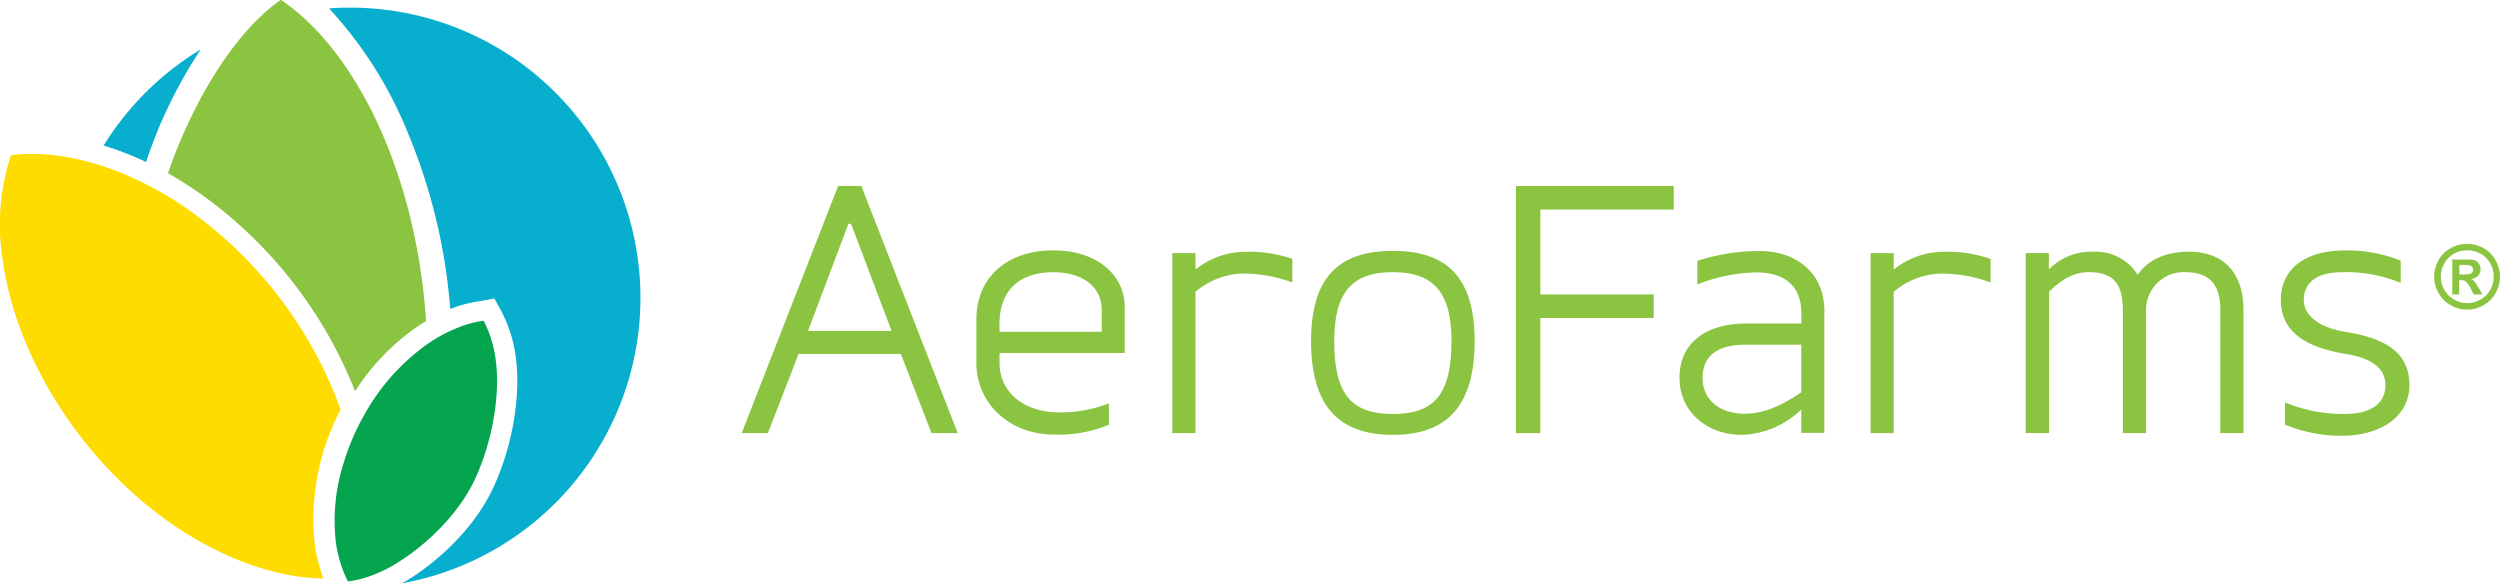 <svg id="Layer_1" data-name="Layer 1" xmlns="http://www.w3.org/2000/svg" viewBox="0 0 350 81.68"><defs><style>.cls-1{fill:#8bc440;}.cls-2{fill:#fedc00;}.cls-3{fill:#05a550;}.cls-4{fill:#08aece;}</style></defs><title>HydroFarms_logo</title><path class="cls-1" d="M485.31,1150.39c1.44,0.84,2.87,1.78,4.27,2.78a61.7,61.7,0,0,1,21.13,27.28,32.06,32.06,0,0,1,8.36-8.81c0.52-.36,1-0.7,1.58-1-1.34-20.4-9.66-37.79-20.33-45-6.42,4.48-12.27,14.06-15.8,24.27Z" transform="translate(-461 -1125.67)"/><path class="cls-2" d="M505.07,1201.94a33,33,0,0,1,3.62-18.94,58.87,58.87,0,0,0-20.74-27.56c-1.33-1-2.69-1.84-4.05-2.64-7.32-4.27-14.92-6.19-21.37-5.41a31.29,31.29,0,0,0-1.17,14.58c1.13,8.3,5,17.4,11.51,25.57,8.08,10.16,18.48,16.56,28,18.52a29.88,29.88,0,0,0,5.42.61,21.17,21.17,0,0,1-.79-2.6C505.3,1203.38,505.16,1202.67,505.07,1201.94Z" transform="translate(-461 -1125.67)"/><path class="cls-3" d="M530.4,1176.06a16.37,16.37,0,0,0-1.68-5.47l-0.16,0a15.13,15.13,0,0,0-3.57,1,21,21,0,0,0-4.31,2.36,29.89,29.89,0,0,0-8.63,9.71c-0.21.37-.42,0.74-0.62,1.12a32.88,32.88,0,0,0-2.28,5.58,26.51,26.51,0,0,0-1.13,11.23,18.06,18.06,0,0,0,.82,3.44c0.13,0.38.27,0.74,0.43,1.1s0.27,0.63.43,0.92l0.16,0a14.61,14.61,0,0,0,3.24-.83,20.12,20.12,0,0,0,3.49-1.73c3.92-2.42,8.6-6.72,10.95-11.83S531.08,1181,530.4,1176.06Z" transform="translate(-461 -1125.67)"/><path class="cls-4" d="M510.08,1126.74c-1,0-2,0-3,.12a57.06,57.06,0,0,1,10.95,17.24,80,80,0,0,1,6,24.83,17.82,17.82,0,0,1,4.18-1.1h0l2-.37,1,1.82a19.1,19.1,0,0,1,2,6.4c0.74,5.33-.47,12.44-3.08,18.11-3.35,7.29-10,11.83-12,13.05l-0.85.49A40.62,40.62,0,0,0,510.08,1126.74Z" transform="translate(-461 -1125.67)"/><path class="cls-4" d="M481.45,1148.35h0l0.06-.18a66.33,66.33,0,0,1,7.6-15.59,40.82,40.82,0,0,0-13.6,13.46A44.31,44.31,0,0,1,481.45,1148.35Z" transform="translate(-461 -1125.67)"/><path class="cls-1" d="M591.41,1186.3l-4.29-11.08H572.8l-4.29,11.08h-3.67l13.5-34.6h3.24l13.5,34.6h-3.67ZM580.15,1157h-0.37l-5.66,15h11.7Z" transform="translate(-461 -1125.67)"/><path class="cls-1" d="M616.24,1182.14v3a18.42,18.42,0,0,1-7.72,1.37c-5.91,0-10.83-4.11-10.83-10.08v-6c0-6,4.36-9.71,10.77-9.71,6.22,0,10,3.55,10,7.9v6.47H600.93v1.31c0,4.6,3.92,7,8.28,7A18.4,18.4,0,0,0,616.24,1182.14Zm-1-13.13c0-2.92-2.36-5.23-6.78-5.23-4.67,0-7.53,2.49-7.53,7.22v1.12h14.31V1169Z" transform="translate(-461 -1125.67)"/><path class="cls-1" d="M628.37,1166.52v19.79h-3.24v-25.2h3.24v2.3a11.17,11.17,0,0,1,7.09-2.49,18.23,18.23,0,0,1,6.47,1v3.3a19.4,19.4,0,0,0-7.22-1.24A10.68,10.68,0,0,0,628.37,1166.52Z" transform="translate(-461 -1125.67)"/><path class="cls-1" d="M644.55,1173.42c0-8.84,3.8-12.63,11.45-12.63s11.45,3.8,11.45,12.63c0,9-3.8,13.13-11.45,13.13S644.55,1182.45,644.55,1173.42Zm19.66,0c0-6.72-2.43-9.65-8.21-9.65s-8.21,2.92-8.21,9.65c0,7.47,2.43,10.21,8.21,10.21S664.21,1180.89,664.21,1173.42Z" transform="translate(-461 -1125.67)"/><path class="cls-1" d="M676.65,1155v11.89h15.87v3.3H676.65v16.12h-3.42v-34.6h22.09v3.3H676.65Z" transform="translate(-461 -1125.67)"/><path class="cls-1" d="M713.18,1186.3V1183a12.54,12.54,0,0,1-8.34,3.55c-4.73,0-8.71-3.11-8.71-8s3.73-7.59,9.34-7.59h7.72v-1.49c0-3.42-2-5.66-6.28-5.66a23.62,23.62,0,0,0-8.28,1.68v-3.3a27.9,27.9,0,0,1,8.78-1.37c5,0,9,3,9,8.34v17.11h-3.24Zm0-12.38h-7.72c-4,0-6.1,1.56-6.1,4.67,0,2.86,2.18,5,5.91,5,2.61,0,5.17-1.12,7.9-3v-6.6Z" transform="translate(-461 -1125.67)"/><path class="cls-1" d="M726.12,1166.52v19.79h-3.24v-25.2h3.24v2.3a11.17,11.17,0,0,1,7.09-2.49,18.23,18.23,0,0,1,6.47,1v3.3a19.4,19.4,0,0,0-7.22-1.24A10.68,10.68,0,0,0,726.12,1166.52Z" transform="translate(-461 -1125.67)"/><path class="cls-1" d="M767.44,1160.91c4.92,0,7.65,3,7.65,8.21v17.18h-3.24v-17.18c0-3.48-1.37-5.35-5-5.35a5.29,5.29,0,0,0-5.41,5.35v17.18h-3.24v-17.18c0-3.48-1.12-5.35-4.79-5.35-2,0-3.8,1-5.54,2.74v19.79H744.6v-25.2h3.24v2.3a8.29,8.29,0,0,1,6.29-2.49,6.93,6.93,0,0,1,6.16,3.24C761.72,1162,764.27,1160.91,767.44,1160.91Z" transform="translate(-461 -1125.67)"/><path class="cls-1" d="M780.32,1167.64c0-4.29,3.36-6.91,9-6.91a20.18,20.18,0,0,1,7.78,1.43v3.11a20.2,20.2,0,0,0-8.28-1.49c-3.55,0-5.29,1.56-5.29,3.86s2.3,3.92,5.79,4.48c5.41,0.87,9,2.74,9,7.47,0,4.29-3.86,7.09-9.52,7.09a20.73,20.73,0,0,1-7.9-1.56V1182a20.86,20.86,0,0,0,8.4,1.62c3.55,0,5.66-1.43,5.66-4s-2.18-3.86-5.66-4.42C783.87,1174.29,780.32,1172.18,780.32,1167.64Z" transform="translate(-461 -1125.67)"/><path class="cls-1" d="M806.4,1159.81a4.69,4.69,0,0,1,2.27.59,4.28,4.28,0,0,1,1.71,1.7,4.61,4.61,0,0,1,0,4.6,4.33,4.33,0,0,1-1.7,1.7,4.61,4.61,0,0,1-4.58,0,4.33,4.33,0,0,1-1.7-1.7,4.61,4.61,0,0,1,0-4.6,4.28,4.28,0,0,1,1.71-1.7A4.68,4.68,0,0,1,806.4,1159.81Zm0,0.9a3.75,3.75,0,0,0-1.82.47,3.44,3.44,0,0,0-1.37,1.36,3.71,3.71,0,0,0,0,3.7,3.49,3.49,0,0,0,1.37,1.37,3.67,3.67,0,0,0,3.68,0,3.51,3.51,0,0,0,1.37-1.37,3.7,3.7,0,0,0,0-3.7,3.44,3.44,0,0,0-1.37-1.36A3.77,3.77,0,0,0,806.41,1160.71Zm-2.08,6.16V1162h2.55a1.92,1.92,0,0,1,.77.2,1.22,1.22,0,0,1,.46.47,1.36,1.36,0,0,1,.18.7,1.29,1.29,0,0,1-.35.9,1.57,1.57,0,0,1-1,.47,1.22,1.22,0,0,1,.34.18,2.52,2.52,0,0,1,.33.38s0.16,0.25.36,0.59l0.58,1h-1.22l-0.41-.79a3.3,3.3,0,0,0-.69-1,1.09,1.09,0,0,0-.68-0.21h-0.26v2h-1Zm1-2.77h0.4a4.91,4.91,0,0,0,1.06-.07,0.63,0.63,0,0,0,.33-0.23,0.62,0.62,0,0,0,.12-0.38,0.6,0.6,0,0,0-.12-0.36,0.64,0.64,0,0,0-.33-0.23,4.74,4.74,0,0,0-1.06-.07h-0.4v1.33Z" transform="translate(-461 -1125.67)"/></svg>